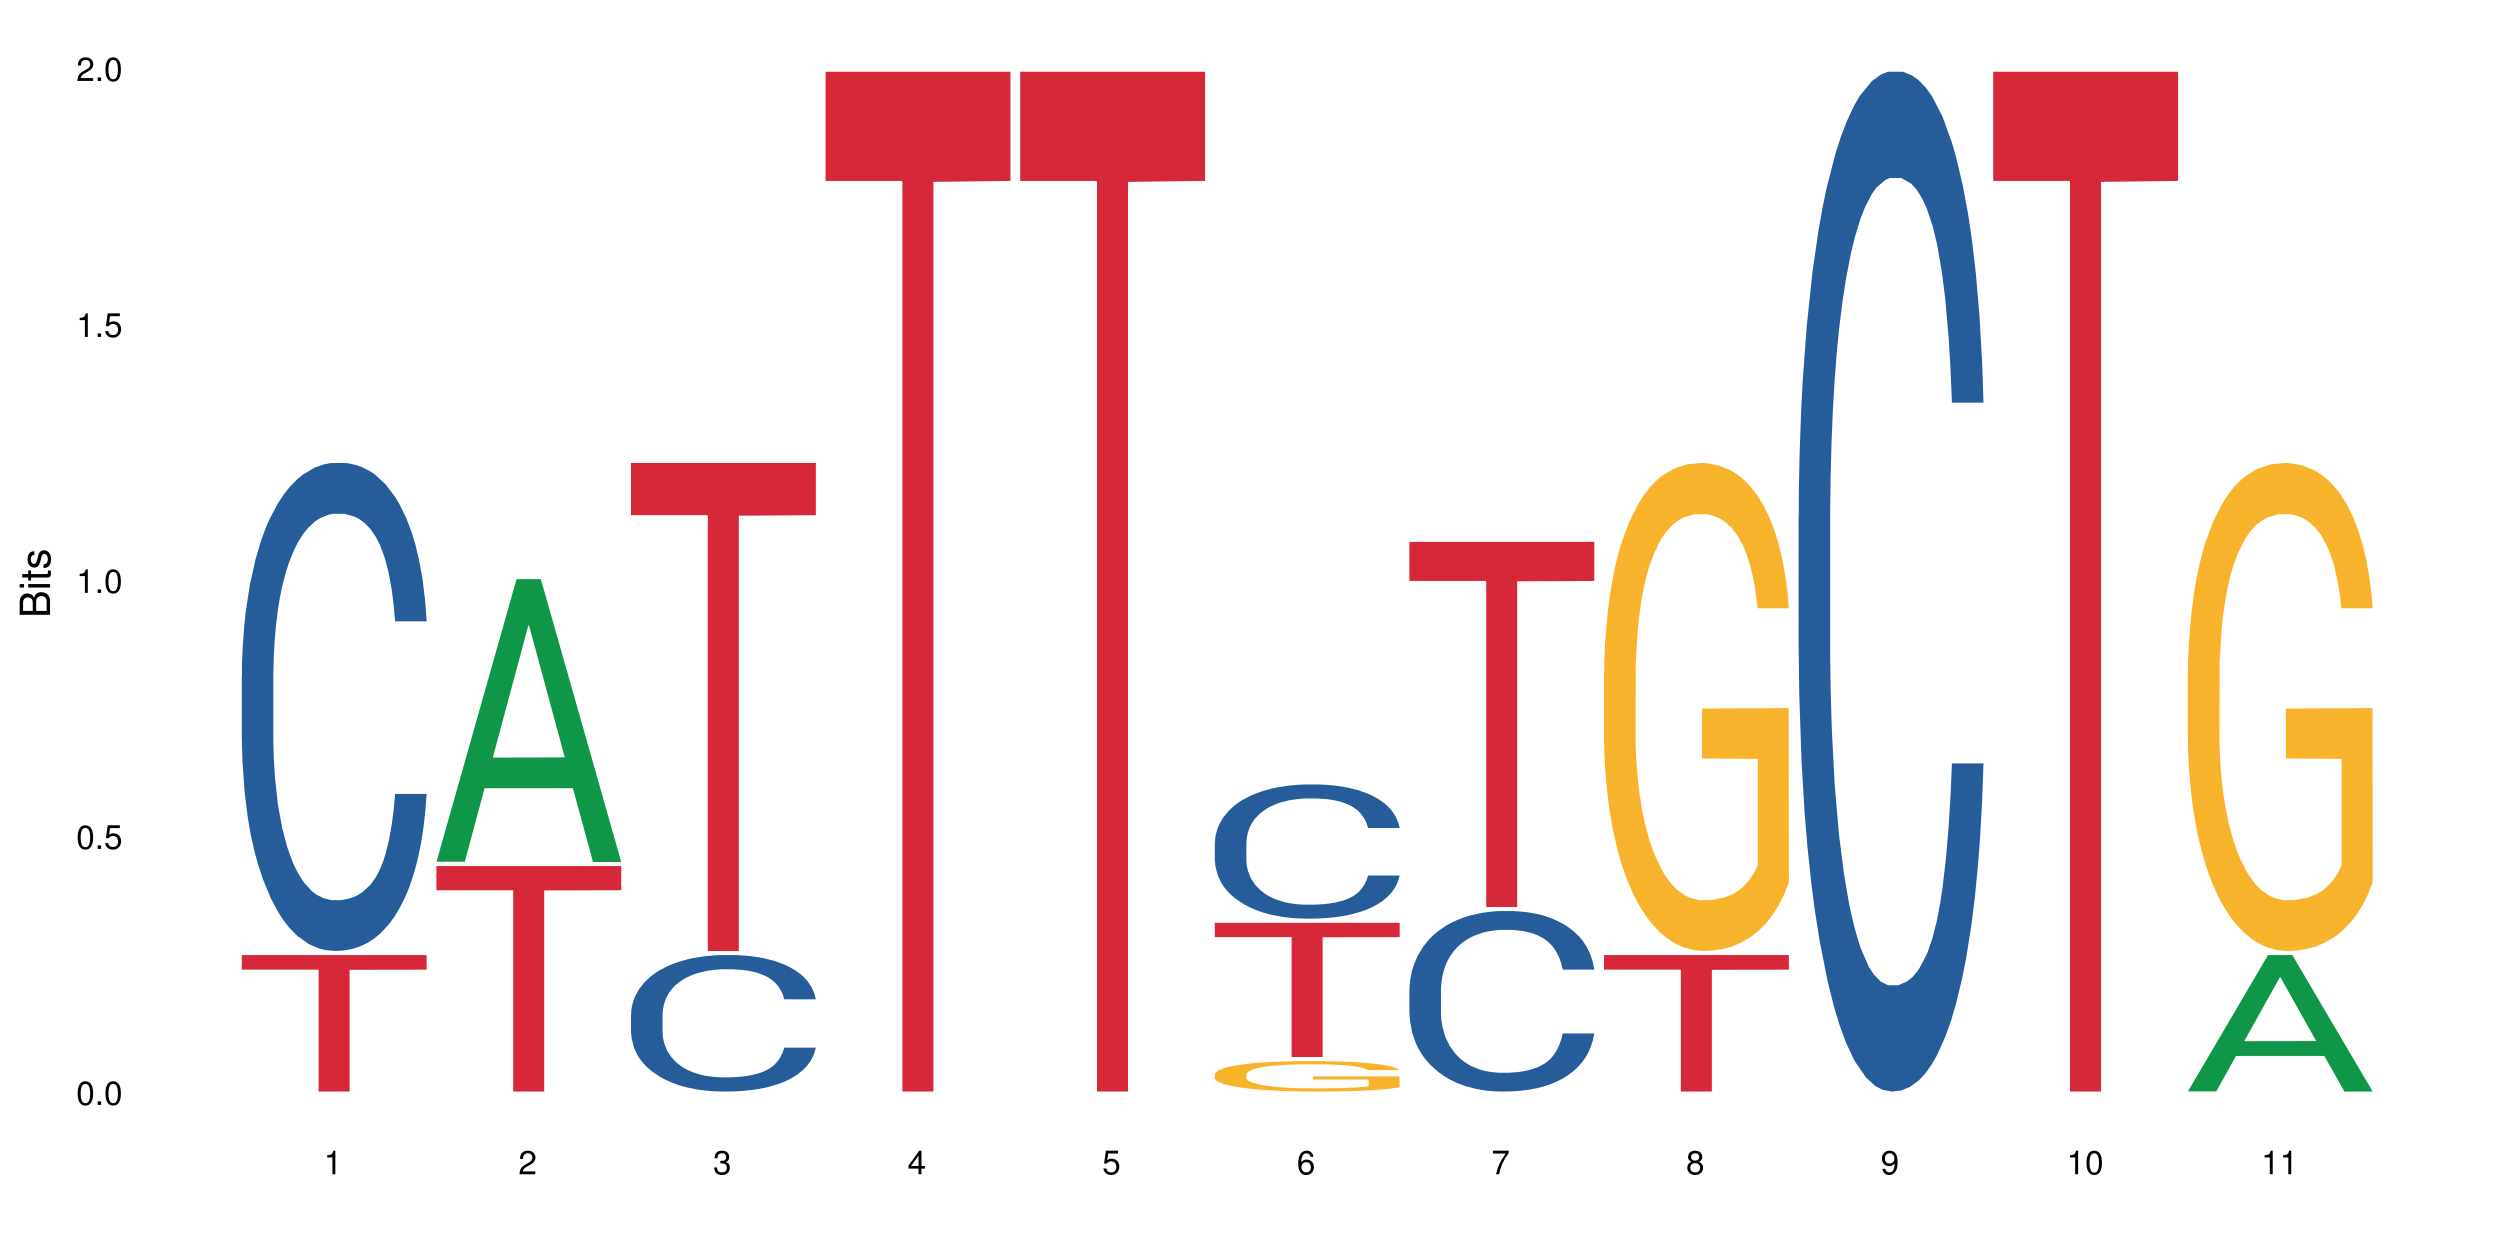 <?xml version="1.0" encoding="UTF-8"?>
<svg xmlns="http://www.w3.org/2000/svg" xmlns:xlink="http://www.w3.org/1999/xlink" width="720pt" height="360pt" viewBox="0 0 720 360" version="1.1">
<defs>
<g>
<symbol overflow="visible" id="glyph0-0">
<path style="stroke:none;" d=""/>
</symbol>
<symbol overflow="visible" id="glyph0-1">
<path style="stroke:none;" d="M 2.641 -6.797 C 2 -6.797 1.422 -6.531 1.078 -6.047 C 0.641 -5.453 0.406 -4.547 0.406 -3.297 C 0.406 -1 1.188 0.219 2.641 0.219 C 4.078 0.219 4.859 -1 4.859 -3.234 C 4.859 -4.562 4.656 -5.438 4.203 -6.047 C 3.844 -6.531 3.281 -6.797 2.641 -6.797 Z M 2.641 -6.047 C 3.547 -6.047 4 -5.125 4 -3.312 C 4 -1.375 3.562 -0.484 2.625 -0.484 C 1.734 -0.484 1.281 -1.422 1.281 -3.281 C 1.281 -5.141 1.734 -6.047 2.641 -6.047 Z M 2.641 -6.047 "/>
</symbol>
<symbol overflow="visible" id="glyph0-2">
<path style="stroke:none;" d="M 1.828 -1 L 0.828 -1 L 0.828 0 L 1.828 0 Z M 1.828 -1 "/>
</symbol>
<symbol overflow="visible" id="glyph0-3">
<path style="stroke:none;" d="M 4.562 -6.797 L 1.062 -6.797 L 0.547 -3.094 L 1.328 -3.094 C 1.719 -3.562 2.047 -3.734 2.578 -3.734 C 3.484 -3.734 4.062 -3.109 4.062 -2.094 C 4.062 -1.125 3.484 -0.531 2.578 -0.531 C 1.828 -0.531 1.375 -0.906 1.188 -1.672 L 0.328 -1.672 C 0.453 -1.109 0.547 -0.844 0.75 -0.594 C 1.125 -0.078 1.828 0.219 2.594 0.219 C 3.969 0.219 4.922 -0.781 4.922 -2.219 C 4.922 -3.562 4.031 -4.484 2.719 -4.484 C 2.25 -4.484 1.859 -4.359 1.469 -4.062 L 1.734 -5.969 L 4.562 -5.969 Z M 4.562 -6.797 "/>
</symbol>
<symbol overflow="visible" id="glyph0-4">
<path style="stroke:none;" d="M 2.484 -4.844 L 2.484 0 L 3.328 0 L 3.328 -6.797 L 2.766 -6.797 C 2.469 -5.75 2.281 -5.609 0.984 -5.453 L 0.984 -4.844 Z M 2.484 -4.844 "/>
</symbol>
<symbol overflow="visible" id="glyph0-5">
<path style="stroke:none;" d="M 4.859 -0.828 L 1.281 -0.828 C 1.359 -1.391 1.672 -1.75 2.5 -2.234 L 3.469 -2.75 C 4.406 -3.266 4.906 -3.969 4.906 -4.812 C 4.906 -5.375 4.672 -5.906 4.266 -6.266 C 3.859 -6.625 3.375 -6.797 2.719 -6.797 C 1.859 -6.797 1.219 -6.5 0.844 -5.922 C 0.609 -5.562 0.5 -5.125 0.484 -4.438 L 1.328 -4.438 C 1.359 -4.906 1.406 -5.188 1.531 -5.406 C 1.75 -5.812 2.188 -6.062 2.703 -6.062 C 3.469 -6.062 4.031 -5.516 4.031 -4.781 C 4.031 -4.25 3.719 -3.797 3.125 -3.438 L 2.234 -2.938 C 0.812 -2.141 0.406 -1.5 0.328 0 L 4.859 0 Z M 4.859 -0.828 "/>
</symbol>
<symbol overflow="visible" id="glyph0-6">
<path style="stroke:none;" d="M 2.125 -3.125 L 2.578 -3.125 C 3.516 -3.125 3.984 -2.703 3.984 -1.891 C 3.984 -1.031 3.469 -0.531 2.578 -0.531 C 1.656 -0.531 1.203 -0.984 1.156 -1.969 L 0.312 -1.969 C 0.344 -1.422 0.438 -1.078 0.609 -0.766 C 0.953 -0.109 1.625 0.219 2.547 0.219 C 3.953 0.219 4.859 -0.609 4.859 -1.906 C 4.859 -2.766 4.516 -3.25 3.703 -3.516 C 4.344 -3.766 4.656 -4.25 4.656 -4.938 C 4.656 -6.109 3.875 -6.797 2.578 -6.797 C 1.203 -6.797 0.484 -6.047 0.453 -4.609 L 1.297 -4.609 C 1.312 -5.016 1.344 -5.25 1.453 -5.453 C 1.641 -5.828 2.062 -6.062 2.594 -6.062 C 3.344 -6.062 3.797 -5.625 3.797 -4.906 C 3.797 -4.422 3.609 -4.141 3.25 -3.984 C 3.016 -3.891 2.719 -3.844 2.125 -3.844 Z M 2.125 -3.125 "/>
</symbol>
<symbol overflow="visible" id="glyph0-7">
<path style="stroke:none;" d="M 3.141 -1.625 L 3.141 0 L 3.984 0 L 3.984 -1.625 L 4.984 -1.625 L 4.984 -2.391 L 3.984 -2.391 L 3.984 -6.797 L 3.359 -6.797 L 0.266 -2.516 L 0.266 -1.625 Z M 3.141 -2.391 L 1 -2.391 L 3.141 -5.359 Z M 3.141 -2.391 "/>
</symbol>
<symbol overflow="visible" id="glyph0-8">
<path style="stroke:none;" d="M 4.781 -5.031 C 4.609 -6.141 3.891 -6.797 2.844 -6.797 C 2.094 -6.797 1.422 -6.438 1.031 -5.828 C 0.609 -5.172 0.406 -4.344 0.406 -3.094 C 0.406 -1.953 0.578 -1.234 0.984 -0.625 C 1.359 -0.078 1.953 0.219 2.703 0.219 C 3.984 0.219 4.922 -0.734 4.922 -2.078 C 4.922 -3.344 4.062 -4.234 2.844 -4.234 C 2.172 -4.234 1.641 -3.969 1.281 -3.469 C 1.281 -5.125 1.828 -6.047 2.797 -6.047 C 3.391 -6.047 3.797 -5.672 3.938 -5.031 Z M 2.734 -3.484 C 3.547 -3.484 4.062 -2.922 4.062 -2 C 4.062 -1.156 3.484 -0.531 2.703 -0.531 C 1.922 -0.531 1.328 -1.188 1.328 -2.047 C 1.328 -2.891 1.906 -3.484 2.734 -3.484 Z M 2.734 -3.484 "/>
</symbol>
<symbol overflow="visible" id="glyph0-9">
<path style="stroke:none;" d="M 4.984 -6.797 L 0.438 -6.797 L 0.438 -5.969 L 4.109 -5.969 C 2.5 -3.656 1.828 -2.234 1.328 0 L 2.219 0 C 2.594 -2.172 3.453 -4.047 4.984 -6.094 Z M 4.984 -6.797 "/>
</symbol>
<symbol overflow="visible" id="glyph0-10">
<path style="stroke:none;" d="M 3.75 -3.578 C 4.453 -4 4.688 -4.344 4.688 -4.984 C 4.688 -6.047 3.844 -6.797 2.641 -6.797 C 1.438 -6.797 0.594 -6.047 0.594 -4.984 C 0.594 -4.359 0.828 -4.016 1.516 -3.578 C 0.734 -3.203 0.359 -2.641 0.359 -1.891 C 0.359 -0.641 1.297 0.219 2.641 0.219 C 3.984 0.219 4.922 -0.641 4.922 -1.875 C 4.922 -2.641 4.531 -3.203 3.75 -3.578 Z M 2.641 -6.047 C 3.359 -6.047 3.812 -5.625 3.812 -4.969 C 3.812 -4.344 3.344 -3.922 2.641 -3.922 C 1.922 -3.922 1.453 -4.344 1.453 -4.984 C 1.453 -5.625 1.922 -6.047 2.641 -6.047 Z M 2.641 -3.203 C 3.484 -3.203 4.062 -2.672 4.062 -1.875 C 4.062 -1.062 3.484 -0.531 2.625 -0.531 C 1.797 -0.531 1.219 -1.078 1.219 -1.875 C 1.219 -2.672 1.797 -3.203 2.641 -3.203 Z M 2.641 -3.203 "/>
</symbol>
<symbol overflow="visible" id="glyph0-11">
<path style="stroke:none;" d="M 0.516 -1.547 C 0.672 -0.438 1.406 0.219 2.438 0.219 C 3.188 0.219 3.859 -0.141 4.266 -0.75 C 4.688 -1.406 4.891 -2.25 4.891 -3.484 C 4.891 -4.625 4.703 -5.359 4.312 -5.953 C 3.938 -6.5 3.344 -6.797 2.594 -6.797 C 1.297 -6.797 0.359 -5.844 0.359 -4.516 C 0.359 -3.25 1.234 -2.344 2.453 -2.344 C 3.094 -2.344 3.562 -2.578 4.016 -3.109 C 4 -1.453 3.469 -0.531 2.5 -0.531 C 1.906 -0.531 1.484 -0.906 1.359 -1.547 Z M 2.578 -6.062 C 3.375 -6.062 3.969 -5.406 3.969 -4.531 C 3.969 -3.688 3.375 -3.094 2.547 -3.094 C 1.734 -3.094 1.234 -3.672 1.234 -4.578 C 1.234 -5.438 1.797 -6.062 2.578 -6.062 Z M 2.578 -6.062 "/>
</symbol>
<symbol overflow="visible" id="glyph1-0">
<path style="stroke:none;" d=""/>
</symbol>
<symbol overflow="visible" id="glyph1-1">
<path style="stroke:none;" d="M 0 -0.953 L 0 -4.891 C 0 -5.719 -0.234 -6.344 -0.734 -6.797 C -1.188 -7.234 -1.812 -7.469 -2.5 -7.469 C -3.547 -7.469 -4.188 -7 -4.625 -5.875 C -4.984 -6.672 -5.641 -7.094 -6.531 -7.094 C -7.156 -7.094 -7.734 -6.859 -8.141 -6.391 C -8.562 -5.938 -8.75 -5.344 -8.75 -4.5 L -8.75 -0.953 Z M -4.984 -2.062 L -7.766 -2.062 L -7.766 -4.219 C -7.766 -4.844 -7.688 -5.203 -7.453 -5.5 C -7.219 -5.812 -6.859 -5.969 -6.375 -5.969 C -5.906 -5.969 -5.531 -5.812 -5.297 -5.5 C -5.062 -5.203 -4.984 -4.844 -4.984 -4.219 Z M -0.984 -2.062 L -4 -2.062 L -4 -4.781 C -4 -5.328 -3.859 -5.688 -3.578 -5.953 C -3.297 -6.219 -2.922 -6.359 -2.484 -6.359 C -2.062 -6.359 -1.688 -6.219 -1.406 -5.953 C -1.109 -5.688 -0.984 -5.328 -0.984 -4.781 Z M -0.984 -2.062 "/>
</symbol>
<symbol overflow="visible" id="glyph1-2">
<path style="stroke:none;" d="M -6.281 -1.797 L -6.281 -0.797 L 0 -0.797 L 0 -1.797 Z M -8.75 -1.797 L -8.75 -0.797 L -7.484 -0.797 L -7.484 -1.797 Z M -8.75 -1.797 "/>
</symbol>
<symbol overflow="visible" id="glyph1-3">
<path style="stroke:none;" d="M -6.281 -3.047 L -6.281 -2.016 L -8.016 -2.016 L -8.016 -1.016 L -6.281 -1.016 L -6.281 -0.172 L -5.469 -0.172 L -5.469 -1.016 L -0.719 -1.016 C -0.078 -1.016 0.281 -1.453 0.281 -2.234 C 0.281 -2.469 0.25 -2.719 0.188 -3.047 L -0.641 -3.047 C -0.609 -2.922 -0.594 -2.766 -0.594 -2.562 C -0.594 -2.141 -0.719 -2.016 -1.156 -2.016 L -5.469 -2.016 L -5.469 -3.047 Z M -6.281 -3.047 "/>
</symbol>
<symbol overflow="visible" id="glyph1-4">
<path style="stroke:none;" d="M -4.531 -5.25 C -5.766 -5.25 -6.469 -4.422 -6.469 -2.969 C -6.469 -1.516 -5.719 -0.562 -4.547 -0.562 C -3.562 -0.562 -3.094 -1.062 -2.734 -2.562 L -2.516 -3.484 C -2.344 -4.188 -2.094 -4.469 -1.625 -4.469 C -1.047 -4.469 -0.641 -3.875 -0.641 -3 C -0.641 -2.453 -0.797 -2 -1.062 -1.75 C -1.25 -1.594 -1.422 -1.531 -1.875 -1.469 L -1.875 -0.406 C -0.422 -0.453 0.281 -1.266 0.281 -2.922 C 0.281 -4.5 -0.5 -5.516 -1.719 -5.516 C -2.656 -5.516 -3.172 -4.984 -3.469 -3.734 L -3.703 -2.766 C -3.891 -1.953 -4.156 -1.609 -4.594 -1.609 C -5.172 -1.609 -5.547 -2.125 -5.547 -2.938 C -5.547 -3.75 -5.203 -4.172 -4.531 -4.203 Z M -4.531 -5.25 "/>
</symbol>
</g>
</defs>
<g id="surface14397">
<rect x="0" y="0" width="720" height="360" style="fill:rgb(100%,100%,100%);fill-opacity:1;stroke:none;"/>
<path style=" stroke:none;fill-rule:nonzero;fill:rgb(14.51%,36.078%,60%);fill-opacity:1;" d="M 69.629 194.488 L 69.695 194.359 L 69.695 191.277 L 69.891 186.395 L 70.344 180.23 L 70.797 175.988 L 71.969 168.41 L 73.59 161.09 L 75.277 155.438 L 76.512 152.098 L 77.617 149.527 L 80.148 144.773 L 81.773 142.332 L 83.523 140.148 L 85.668 137.965 L 87.227 136.68 L 90.73 134.625 L 93.328 133.727 L 95.344 133.34 L 99.691 133.34 L 102.289 133.855 L 104.172 134.496 L 106.25 135.523 L 108.004 136.68 L 111.055 139.508 L 113.781 143.102 L 115.016 145.16 L 116.965 149.141 L 118.457 152.996 L 119.496 156.336 L 120.664 161.09 L 121.703 166.867 L 122.484 173.422 L 122.875 178.945 L 113.781 178.945 L 113.328 173.805 L 112.809 169.824 L 111.836 164.559 L 110.859 160.832 L 109.496 157.105 L 108.266 154.664 L 106.574 152.223 L 105.082 150.684 L 103.523 149.527 L 102.031 148.754 L 99.172 147.984 L 95.863 147.984 L 94.629 148.242 L 92.098 149.27 L 90.73 150.168 L 88.785 151.969 L 87.422 153.637 L 85.797 156.207 L 84.695 158.391 L 83.328 161.73 L 82.355 164.684 L 81.254 168.926 L 80.602 172.137 L 80.02 175.734 L 79.5 179.973 L 79.109 184.469 L 78.852 189.223 L 78.719 193.848 L 78.719 213.758 L 78.852 218.383 L 79.176 223.777 L 80.02 231.613 L 81.254 238.422 L 82.68 243.82 L 84.043 247.672 L 84.824 249.473 L 85.863 251.527 L 87.484 254.098 L 89.824 256.664 L 91.188 257.691 L 93.266 258.723 L 95.406 259.234 L 98.266 259.234 L 100.797 258.723 L 102.484 258.078 L 104.238 257.051 L 106.641 254.867 L 108.133 252.812 L 109.434 250.371 L 110.406 247.93 L 111.055 245.875 L 112.031 241.891 L 112.809 237.523 L 113.395 233.027 L 113.781 228.66 L 122.875 228.66 L 122.484 233.797 L 121.898 238.809 L 121.316 242.535 L 120.406 247.031 L 119.367 251.012 L 117.875 255.508 L 116.641 258.465 L 115.016 261.676 L 113.523 264.117 L 111.898 266.301 L 109.496 268.871 L 107.938 270.152 L 106.25 271.309 L 104.238 272.34 L 101.707 273.238 L 98.977 273.75 L 96.445 273.879 L 93.719 273.621 L 91.707 273.109 L 89.043 271.953 L 85.73 269.641 L 83.328 267.199 L 81.445 264.758 L 79.824 262.188 L 78.004 258.723 L 75.668 253.07 L 74.238 248.699 L 73.266 245.105 L 72.16 240.094 L 71.383 235.598 L 70.473 228.402 L 69.824 219.281 L 69.629 212.219 Z M 69.629 194.488 "/>
<path style=" stroke:none;fill-rule:nonzero;fill:rgb(83.922%,15.686%,22.353%);fill-opacity:1;" d="M 69.629 275.059 L 122.875 275.059 L 122.875 279.266 L 100.684 279.305 L 100.684 314.371 L 91.754 314.371 L 91.754 279.34 L 91.625 279.266 L 69.629 279.266 Z M 69.629 275.059 "/>
<path style=" stroke:none;fill-rule:nonzero;fill:rgb(6.275%,58.824%,28.235%);fill-opacity:1;" d="M 125.676 248.18 L 125.734 248.102 L 148.77 166.789 L 155.77 166.789 L 178.918 248.254 L 170.785 248.254 L 164.984 226.992 L 139.555 226.992 L 133.867 248.18 L 125.676 248.18 L 142 218.195 L 162.652 218.117 L 152.355 180.102 L 152.242 180.023 L 152.129 180.254 L 141.945 218.117 L 142 218.195 Z M 125.676 248.18 "/>
<path style=" stroke:none;fill-rule:nonzero;fill:rgb(83.922%,15.686%,22.353%);fill-opacity:1;" d="M 125.676 249.434 L 178.918 249.434 L 178.918 256.387 L 156.73 256.445 L 156.73 314.371 L 147.801 314.371 L 147.801 256.508 L 147.672 256.387 L 125.676 256.387 Z M 125.676 249.434 "/>
<path style=" stroke:none;fill-rule:nonzero;fill:rgb(14.51%,36.078%,60%);fill-opacity:1;" d="M 181.723 292.164 L 181.785 292.129 L 181.785 291.266 L 181.98 289.898 L 182.438 288.176 L 182.891 286.988 L 184.059 284.867 L 185.684 282.82 L 187.371 281.238 L 188.605 280.305 L 189.707 279.586 L 192.242 278.258 L 193.863 277.574 L 195.617 276.965 L 197.762 276.352 L 199.32 275.992 L 202.824 275.418 L 205.422 275.168 L 207.434 275.059 L 211.785 275.059 L 214.383 275.203 L 216.266 275.383 L 218.344 275.672 L 220.098 275.992 L 223.148 276.785 L 225.875 277.789 L 227.109 278.363 L 229.059 279.48 L 230.551 280.559 L 231.59 281.492 L 232.758 282.82 L 233.797 284.438 L 234.578 286.27 L 234.965 287.816 L 225.875 287.816 L 225.422 286.379 L 224.902 285.266 L 223.926 283.789 L 222.953 282.75 L 221.59 281.707 L 220.355 281.023 L 218.668 280.34 L 217.176 279.91 L 215.617 279.586 L 214.121 279.371 L 211.266 279.156 L 207.953 279.156 L 206.723 279.227 L 204.188 279.516 L 202.824 279.766 L 200.875 280.27 L 199.512 280.738 L 197.891 281.457 L 196.785 282.066 L 195.422 283 L 194.449 283.828 L 193.344 285.012 L 192.695 285.91 L 192.109 286.918 L 191.59 288.102 L 191.203 289.359 L 190.941 290.691 L 190.812 291.984 L 190.812 297.555 L 190.941 298.848 L 191.266 300.355 L 192.109 302.547 L 193.344 304.453 L 194.773 305.961 L 196.137 307.039 L 196.918 307.543 L 197.953 308.117 L 199.578 308.836 L 201.914 309.555 L 203.281 309.844 L 205.355 310.129 L 207.5 310.273 L 210.355 310.273 L 212.891 310.129 L 214.578 309.949 L 216.332 309.664 L 218.734 309.051 L 220.227 308.477 L 221.523 307.793 L 222.5 307.113 L 223.148 306.535 L 224.121 305.422 L 224.902 304.203 L 225.484 302.945 L 225.875 301.723 L 234.965 301.723 L 234.578 303.16 L 233.992 304.562 L 233.406 305.602 L 232.5 306.859 L 231.461 307.973 L 229.965 309.23 L 228.734 310.059 L 227.109 310.957 L 225.617 311.641 L 223.992 312.25 L 221.59 312.969 L 220.031 313.328 L 218.344 313.652 L 216.332 313.938 L 213.797 314.191 L 211.07 314.336 L 208.539 314.371 L 205.812 314.297 L 203.801 314.156 L 201.137 313.832 L 197.824 313.184 L 195.422 312.504 L 193.539 311.82 L 191.918 311.102 L 190.098 310.129 L 187.762 308.551 L 186.332 307.328 L 185.359 306.32 L 184.254 304.922 L 183.477 303.664 L 182.566 301.648 L 181.918 299.098 L 181.723 297.121 Z M 181.723 292.164 "/>
<path style=" stroke:none;fill-rule:nonzero;fill:rgb(83.922%,15.686%,22.353%);fill-opacity:1;" d="M 181.723 133.34 L 234.965 133.34 L 234.965 148.383 L 212.777 148.516 L 212.777 273.879 L 203.848 273.879 L 203.848 148.648 L 203.719 148.383 L 181.723 148.383 Z M 181.723 133.34 "/>
<path style=" stroke:none;fill-rule:nonzero;fill:rgb(83.922%,15.686%,22.353%);fill-opacity:1;" d="M 237.77 20.664 L 291.012 20.664 L 291.012 52.102 L 268.82 52.379 L 268.82 314.371 L 259.895 314.371 L 259.895 52.652 L 259.766 52.102 L 237.77 52.102 Z M 237.77 20.664 "/>
<path style=" stroke:none;fill-rule:nonzero;fill:rgb(83.922%,15.686%,22.353%);fill-opacity:1;" d="M 293.816 20.664 L 347.059 20.664 L 347.059 52.102 L 324.867 52.379 L 324.867 314.371 L 315.941 314.371 L 315.941 52.652 L 315.812 52.102 L 293.816 52.102 Z M 293.816 20.664 "/>
<path style=" stroke:none;fill-rule:nonzero;fill:rgb(14.51%,36.078%,60%);fill-opacity:1;" d="M 349.859 242.746 L 349.926 242.707 L 349.926 241.859 L 350.121 240.52 L 350.574 238.824 L 351.031 237.656 L 352.199 235.57 L 353.82 233.559 L 355.512 232.004 L 356.742 231.086 L 357.848 230.379 L 360.379 229.07 L 362.004 228.398 L 363.758 227.797 L 365.898 227.199 L 367.457 226.844 L 370.965 226.281 L 373.562 226.031 L 375.574 225.926 L 379.926 225.926 L 382.523 226.066 L 384.406 226.246 L 386.484 226.527 L 388.234 226.844 L 391.289 227.621 L 394.016 228.613 L 395.25 229.176 L 397.195 230.273 L 398.691 231.332 L 399.73 232.25 L 400.898 233.559 L 401.938 235.148 L 402.715 236.949 L 403.105 238.469 L 394.016 238.469 L 393.559 237.055 L 393.039 235.961 L 392.066 234.512 L 391.094 233.488 L 389.73 232.461 L 388.496 231.793 L 386.809 231.121 L 385.312 230.695 L 383.754 230.379 L 382.262 230.168 L 379.406 229.953 L 376.094 229.953 L 374.859 230.023 L 372.328 230.309 L 370.965 230.555 L 369.016 231.051 L 367.652 231.508 L 366.027 232.215 L 364.926 232.816 L 363.562 233.734 L 362.586 234.547 L 361.484 235.715 L 360.836 236.598 L 360.25 237.586 L 359.73 238.75 L 359.34 239.988 L 359.082 241.297 L 358.953 242.566 L 358.953 248.043 L 359.082 249.316 L 359.406 250.801 L 360.25 252.957 L 361.484 254.828 L 362.914 256.312 L 364.277 257.371 L 365.055 257.867 L 366.094 258.434 L 367.719 259.137 L 370.055 259.844 L 371.418 260.129 L 373.496 260.41 L 375.641 260.551 L 378.496 260.551 L 381.027 260.41 L 382.715 260.234 L 384.469 259.949 L 386.871 259.352 L 388.367 258.785 L 389.664 258.113 L 390.637 257.441 L 391.289 256.879 L 392.262 255.781 L 393.039 254.582 L 393.625 253.344 L 394.016 252.145 L 403.105 252.145 L 402.715 253.555 L 402.133 254.934 L 401.547 255.957 L 400.637 257.195 L 399.598 258.289 L 398.105 259.527 L 396.871 260.34 L 395.25 261.223 L 393.754 261.895 L 392.133 262.496 L 389.73 263.203 L 388.172 263.555 L 386.484 263.871 L 384.469 264.156 L 381.938 264.402 L 379.211 264.543 L 376.68 264.578 L 373.949 264.508 L 371.938 264.367 L 369.277 264.051 L 365.965 263.414 L 363.562 262.742 L 361.68 262.07 L 360.055 261.363 L 358.238 260.41 L 355.898 258.855 L 354.473 257.656 L 353.496 256.664 L 352.395 255.289 L 351.613 254.051 L 350.707 252.07 L 350.055 249.562 L 349.859 247.621 Z M 349.859 242.746 "/>
<path style=" stroke:none;fill-rule:nonzero;fill:rgb(96.863%,70.196%,16.863%);fill-opacity:1;" d="M 349.859 309.352 L 349.926 309.344 L 349.926 309.184 L 350.188 308.824 L 350.836 308.324 L 351.68 307.918 L 352.59 307.598 L 353.172 307.43 L 354.148 307.188 L 354.992 307.012 L 357.133 306.648 L 359.859 306.312 L 361.355 306.168 L 363.043 306.031 L 365.445 305.879 L 366.547 305.824 L 369.926 305.695 L 373.758 305.617 L 377.977 305.594 L 379.926 305.602 L 382.586 305.633 L 386.223 305.719 L 388.301 305.801 L 389.926 305.879 L 391.613 305.984 L 393.691 306.145 L 395.637 306.336 L 397.195 306.531 L 398.754 306.77 L 400.055 307.027 L 401.156 307.309 L 402.133 307.645 L 402.715 307.926 L 403.105 308.207 L 394.078 308.207 L 393.559 307.926 L 392.977 307.707 L 392 307.445 L 391.027 307.25 L 390.055 307.098 L 388.234 306.891 L 386.676 306.762 L 384.73 306.648 L 382.848 306.578 L 380.703 306.531 L 379.406 306.516 L 375.965 306.516 L 372.848 306.57 L 371.027 306.633 L 369.73 306.699 L 367.914 306.82 L 366.809 306.914 L 366.16 306.98 L 364.211 307.227 L 362.914 307.453 L 362.199 307.605 L 361.289 307.844 L 360.641 308.062 L 359.926 308.383 L 359.535 308.621 L 359.016 309.168 L 358.953 310.609 L 359.145 310.914 L 359.535 311.242 L 360.055 311.531 L 360.836 311.836 L 361.613 312.07 L 362.977 312.383 L 364.145 312.59 L 365.055 312.727 L 366.809 312.945 L 367.523 313.016 L 369.211 313.16 L 370.965 313.273 L 373.105 313.367 L 374.73 313.418 L 377.328 313.457 L 380.641 313.457 L 384.535 313.41 L 387.004 313.344 L 388.691 313.281 L 389.793 313.223 L 391.156 313.137 L 392.133 313.055 L 393.039 312.969 L 394.145 312.832 L 394.145 310.914 L 378.105 310.906 L 378.105 310.008 L 403.039 310 L 403.105 313.137 L 401.742 313.352 L 400.055 313.562 L 398.43 313.723 L 396.742 313.859 L 394.34 314.012 L 392.391 314.105 L 389.406 314.219 L 386.676 314.289 L 383.82 314.34 L 381.289 314.363 L 378.301 314.371 L 375.641 314.355 L 372.781 314.305 L 370.508 314.242 L 368.434 314.164 L 366.355 314.059 L 363.758 313.891 L 362.066 313.754 L 360.316 313.586 L 358.562 313.383 L 357.004 313.168 L 355.965 313 L 354.926 312.809 L 353.82 312.566 L 352.781 312.293 L 352.004 312.047 L 351.289 311.766 L 350.77 311.5 L 350.25 311.141 L 349.992 310.852 L 349.859 310.602 Z M 349.859 309.352 "/>
<path style=" stroke:none;fill-rule:nonzero;fill:rgb(83.922%,15.686%,22.353%);fill-opacity:1;" d="M 349.859 265.758 L 403.105 265.758 L 403.105 269.898 L 380.914 269.934 L 380.914 304.414 L 371.988 304.414 L 371.988 269.969 L 371.859 269.898 L 349.859 269.898 Z M 349.859 265.758 "/>
<path style=" stroke:none;fill-rule:nonzero;fill:rgb(14.51%,36.078%,60%);fill-opacity:1;" d="M 405.906 285.004 L 405.973 284.957 L 405.973 283.816 L 406.168 282.012 L 406.621 279.73 L 407.078 278.164 L 408.246 275.359 L 409.867 272.652 L 411.555 270.559 L 412.789 269.324 L 413.895 268.375 L 416.426 266.617 L 418.051 265.715 L 419.805 264.906 L 421.945 264.098 L 423.504 263.621 L 427.012 262.863 L 429.609 262.531 L 431.621 262.387 L 435.973 262.387 L 438.566 262.578 L 440.453 262.812 L 442.527 263.195 L 444.281 263.621 L 447.336 264.668 L 450.062 266 L 451.293 266.758 L 453.242 268.23 L 454.734 269.656 L 455.773 270.891 L 456.945 272.652 L 457.984 274.789 L 458.762 277.211 L 459.152 279.254 L 450.062 279.254 L 449.605 277.355 L 449.086 275.883 L 448.113 273.934 L 447.141 272.555 L 445.777 271.176 L 444.543 270.273 L 442.855 269.371 L 441.359 268.801 L 439.801 268.375 L 438.309 268.09 L 435.453 267.805 L 432.141 267.805 L 430.906 267.898 L 428.375 268.277 L 427.012 268.613 L 425.062 269.277 L 423.699 269.895 L 422.074 270.844 L 420.973 271.652 L 419.609 272.887 L 418.633 273.98 L 417.531 275.551 L 416.883 276.738 L 416.297 278.066 L 415.777 279.637 L 415.387 281.297 L 415.129 283.059 L 414.996 284.766 L 414.996 292.133 L 415.129 293.844 L 415.453 295.84 L 416.297 298.738 L 417.531 301.258 L 418.957 303.25 L 420.324 304.676 L 421.102 305.344 L 422.141 306.102 L 423.766 307.055 L 426.102 308.004 L 427.465 308.383 L 429.543 308.762 L 431.684 308.953 L 434.543 308.953 L 437.074 308.762 L 438.762 308.527 L 440.516 308.145 L 442.918 307.34 L 444.41 306.578 L 445.711 305.676 L 446.684 304.773 L 447.336 304.012 L 448.309 302.539 L 449.086 300.922 L 449.672 299.262 L 450.062 297.645 L 459.152 297.645 L 458.762 299.547 L 458.176 301.398 L 457.594 302.777 L 456.684 304.441 L 455.645 305.914 L 454.152 307.574 L 452.918 308.668 L 451.293 309.855 L 449.801 310.758 L 448.18 311.566 L 445.777 312.516 L 444.219 312.992 L 442.527 313.422 L 440.516 313.801 L 437.984 314.133 L 435.258 314.324 L 432.723 314.371 L 429.996 314.277 L 427.984 314.086 L 425.32 313.656 L 422.012 312.801 L 419.609 311.898 L 417.727 310.996 L 416.102 310.047 L 414.285 308.762 L 411.945 306.672 L 410.52 305.059 L 409.543 303.727 L 408.441 301.875 L 407.66 300.211 L 406.75 297.551 L 406.102 294.176 L 405.906 291.562 Z M 405.906 285.004 "/>
<path style=" stroke:none;fill-rule:nonzero;fill:rgb(83.922%,15.686%,22.353%);fill-opacity:1;" d="M 405.906 156.059 L 459.152 156.059 L 459.152 167.316 L 436.961 167.414 L 436.961 261.207 L 428.035 261.207 L 428.035 167.512 L 427.902 167.316 L 405.906 167.316 Z M 405.906 156.059 "/>
<path style=" stroke:none;fill-rule:nonzero;fill:rgb(96.863%,70.196%,16.863%);fill-opacity:1;" d="M 461.953 193.535 L 462.02 193.406 L 462.02 190.84 L 462.277 185.062 L 462.93 177.105 L 463.773 170.559 L 464.68 165.426 L 465.266 162.73 L 466.238 158.883 L 467.082 156.059 L 469.227 150.281 L 471.953 144.891 L 473.445 142.582 L 475.137 140.398 L 477.539 137.961 L 478.641 137.062 L 482.02 135.008 L 485.848 133.727 L 490.07 133.34 L 492.016 133.469 L 494.68 133.98 L 498.316 135.395 L 500.395 136.676 L 502.016 137.961 L 503.703 139.629 L 505.781 142.195 L 507.73 145.277 L 509.289 148.355 L 510.848 152.207 L 512.145 156.312 L 513.25 160.805 L 514.223 166.195 L 514.809 170.688 L 515.199 175.18 L 506.172 175.18 L 505.652 170.688 L 505.07 167.223 L 504.094 162.988 L 503.121 159.906 L 502.148 157.469 L 500.328 154.133 L 498.77 152.078 L 496.82 150.281 L 494.938 149.125 L 492.797 148.355 L 491.496 148.102 L 488.055 148.102 L 484.941 149 L 483.121 150.023 L 481.824 151.051 L 480.004 152.977 L 478.902 154.516 L 478.25 155.543 L 476.305 159.523 L 475.004 163.117 L 474.289 165.555 L 473.383 169.406 L 472.734 172.871 L 472.02 178.004 L 471.629 181.855 L 471.109 190.582 L 471.043 213.684 L 471.238 218.562 L 471.629 223.824 L 472.148 228.445 L 472.926 233.32 L 473.707 237.043 L 475.07 242.051 L 476.238 245.387 L 477.148 247.57 L 478.902 251.035 L 479.617 252.188 L 481.305 254.5 L 483.059 256.297 L 485.199 257.836 L 486.824 258.605 L 489.422 259.246 L 492.73 259.246 L 496.629 258.477 L 499.094 257.449 L 500.781 256.426 L 501.887 255.527 L 503.25 254.113 L 504.223 252.832 L 505.133 251.418 L 506.238 249.238 L 506.238 218.562 L 490.199 218.434 L 490.199 204.059 L 515.133 203.93 L 515.199 254.113 L 513.836 257.578 L 512.145 260.918 L 510.523 263.484 L 508.836 265.664 L 506.434 268.105 L 504.484 269.645 L 501.496 271.441 L 498.77 272.598 L 495.914 273.367 L 493.383 273.75 L 490.395 273.879 L 487.73 273.621 L 484.875 272.852 L 482.602 271.824 L 480.523 270.543 L 478.445 268.875 L 475.848 266.18 L 474.16 263.996 L 472.406 261.301 L 470.656 258.094 L 469.098 254.629 L 468.059 251.934 L 467.02 248.852 L 465.914 245 L 464.875 240.637 L 464.098 236.66 L 463.383 232.168 L 462.863 227.93 L 462.344 222.156 L 462.082 217.535 L 461.953 213.555 Z M 461.953 193.535 "/>
<path style=" stroke:none;fill-rule:nonzero;fill:rgb(83.922%,15.686%,22.353%);fill-opacity:1;" d="M 461.953 275.059 L 515.199 275.059 L 515.199 279.266 L 493.008 279.305 L 493.008 314.371 L 484.078 314.371 L 484.078 279.34 L 483.949 279.266 L 461.953 279.266 Z M 461.953 275.059 "/>
<path style=" stroke:none;fill-rule:nonzero;fill:rgb(14.51%,36.078%,60%);fill-opacity:1;" d="M 518 148.457 L 518.066 148.188 L 518.066 141.742 L 518.262 131.543 L 518.715 118.656 L 519.168 109.797 L 520.336 93.957 L 521.961 78.652 L 523.648 66.84 L 524.883 59.859 L 525.988 54.492 L 528.52 44.559 L 530.141 39.457 L 531.895 34.891 L 534.039 30.328 L 535.598 27.645 L 539.102 23.348 L 541.699 21.469 L 543.715 20.664 L 548.062 20.664 L 550.66 21.738 L 552.543 23.078 L 554.621 25.227 L 556.375 27.645 L 559.426 33.551 L 562.152 41.066 L 563.387 45.363 L 565.336 53.684 L 566.828 61.738 L 567.867 68.719 L 569.035 78.652 L 570.074 90.734 L 570.855 104.426 L 571.246 115.969 L 562.152 115.969 L 561.699 105.23 L 561.18 96.91 L 560.207 85.902 L 559.23 78.117 L 557.867 70.332 L 556.633 65.23 L 554.945 60.129 L 553.453 56.906 L 551.895 54.492 L 550.402 52.879 L 547.543 51.27 L 544.234 51.27 L 543 51.805 L 540.465 53.953 L 539.102 55.832 L 537.156 59.59 L 535.793 63.082 L 534.168 68.449 L 533.062 73.016 L 531.699 79.996 L 530.727 86.172 L 529.621 95.031 L 528.973 101.742 L 528.391 109.258 L 527.871 118.117 L 527.48 127.516 L 527.219 137.449 L 527.09 147.113 L 527.09 188.727 L 527.219 198.391 L 527.547 209.668 L 528.391 226.043 L 529.621 240.273 L 531.051 251.547 L 532.414 259.602 L 533.195 263.359 L 534.234 267.656 L 535.855 273.027 L 538.195 278.395 L 539.559 280.543 L 541.637 282.691 L 543.777 283.766 L 546.637 283.766 L 549.168 282.691 L 550.855 281.348 L 552.609 279.199 L 555.012 274.637 L 556.504 270.34 L 557.805 265.242 L 558.777 260.141 L 559.426 255.844 L 560.402 247.52 L 561.18 238.395 L 561.766 228.996 L 562.152 219.867 L 571.246 219.867 L 570.855 230.609 L 570.27 241.078 L 569.688 248.863 L 568.777 258.262 L 567.738 266.582 L 566.246 275.98 L 565.012 282.152 L 563.387 288.867 L 561.895 293.969 L 560.27 298.531 L 557.867 303.898 L 556.309 306.586 L 554.621 309 L 552.609 311.148 L 550.078 313.027 L 547.348 314.102 L 544.816 314.371 L 542.09 313.832 L 540.078 312.762 L 537.414 310.344 L 534.102 305.512 L 531.699 300.41 L 529.816 295.309 L 528.195 289.941 L 526.375 282.691 L 524.039 270.879 L 522.609 261.75 L 521.637 254.234 L 520.531 243.762 L 519.754 234.367 L 518.844 219.332 L 518.195 200.27 L 518 185.504 Z M 518 148.457 "/>
<path style=" stroke:none;fill-rule:nonzero;fill:rgb(83.922%,15.686%,22.353%);fill-opacity:1;" d="M 574.047 20.664 L 627.289 20.664 L 627.289 52.102 L 605.102 52.379 L 605.102 314.371 L 596.172 314.371 L 596.172 52.652 L 596.043 52.102 L 574.047 52.102 Z M 574.047 20.664 "/>
<path style=" stroke:none;fill-rule:nonzero;fill:rgb(6.275%,58.824%,28.235%);fill-opacity:1;" d="M 630.094 314.332 L 630.148 314.297 L 653.188 275.059 L 660.184 275.059 L 683.336 314.371 L 675.203 314.371 L 669.398 304.109 L 643.973 304.109 L 638.285 314.332 L 630.094 314.332 L 646.418 299.863 L 667.066 299.828 L 656.773 281.48 L 656.656 281.445 L 656.543 281.555 L 646.363 299.828 L 646.418 299.863 Z M 630.094 314.332 "/>
<path style=" stroke:none;fill-rule:nonzero;fill:rgb(96.863%,70.196%,16.863%);fill-opacity:1;" d="M 630.094 193.535 L 630.156 193.406 L 630.156 190.84 L 630.418 185.062 L 631.066 177.105 L 631.91 170.559 L 632.82 165.426 L 633.406 162.73 L 634.379 158.883 L 635.223 156.059 L 637.367 150.281 L 640.094 144.891 L 641.586 142.582 L 643.273 140.398 L 645.676 137.961 L 646.781 137.062 L 650.156 135.008 L 653.988 133.727 L 658.207 133.34 L 660.156 133.469 L 662.82 133.98 L 666.453 135.395 L 668.531 136.676 L 670.156 137.961 L 671.844 139.629 L 673.922 142.195 L 675.871 145.277 L 677.43 148.355 L 678.988 152.207 L 680.285 156.312 L 681.391 160.805 L 682.363 166.195 L 682.949 170.688 L 683.336 175.18 L 674.312 175.18 L 673.793 170.688 L 673.207 167.223 L 672.234 162.988 L 671.258 159.906 L 670.285 157.469 L 668.469 154.133 L 666.91 152.078 L 664.961 150.281 L 663.078 149.125 L 660.938 148.355 L 659.637 148.102 L 656.195 148.102 L 653.078 149 L 651.262 150.023 L 649.961 151.051 L 648.145 152.977 L 647.039 154.516 L 646.391 155.543 L 644.441 159.523 L 643.145 163.117 L 642.43 165.555 L 641.52 169.406 L 640.871 172.871 L 640.156 178.004 L 639.77 181.855 L 639.25 190.582 L 639.184 213.684 L 639.379 218.562 L 639.77 223.824 L 640.289 228.445 L 641.066 233.32 L 641.844 237.043 L 643.211 242.051 L 644.379 245.387 L 645.285 247.57 L 647.039 251.035 L 647.754 252.188 L 649.441 254.5 L 651.195 256.297 L 653.34 257.836 L 654.961 258.605 L 657.559 259.246 L 660.871 259.246 L 664.766 258.477 L 667.234 257.449 L 668.922 256.426 L 670.027 255.527 L 671.391 254.113 L 672.363 252.832 L 673.273 251.418 L 674.375 249.238 L 674.375 218.562 L 658.34 218.434 L 658.34 204.059 L 683.273 203.93 L 683.336 254.113 L 681.973 257.578 L 680.285 260.918 L 678.66 263.484 L 676.973 265.664 L 674.57 268.105 L 672.625 269.645 L 669.637 271.441 L 666.91 272.598 L 664.051 273.367 L 661.52 273.75 L 658.531 273.879 L 655.871 273.621 L 653.016 272.852 L 650.742 271.824 L 648.664 270.543 L 646.586 268.875 L 643.988 266.18 L 642.301 263.996 L 640.547 261.301 L 638.793 258.094 L 637.234 254.629 L 636.195 251.934 L 635.156 248.852 L 634.055 245 L 633.016 240.637 L 632.234 236.66 L 631.523 232.168 L 631.004 227.93 L 630.484 222.156 L 630.223 217.535 L 630.094 213.555 Z M 630.094 193.535 "/>
<g style="fill:rgb(0%,0%,0%);fill-opacity:1;">
  <use xlink:href="#glyph0-1" x="21.957" y="318.198"/>
  <use xlink:href="#glyph0-2" x="27.291" y="318.198"/>
  <use xlink:href="#glyph0-1" x="29.958" y="318.198"/>
</g>
<g style="fill:rgb(0%,0%,0%);fill-opacity:1;">
  <use xlink:href="#glyph0-1" x="21.957" y="244.476"/>
  <use xlink:href="#glyph0-2" x="27.291" y="244.476"/>
  <use xlink:href="#glyph0-3" x="29.958" y="244.476"/>
</g>
<g style="fill:rgb(0%,0%,0%);fill-opacity:1;">
  <use xlink:href="#glyph0-4" x="21.957" y="170.753"/>
  <use xlink:href="#glyph0-2" x="27.291" y="170.753"/>
  <use xlink:href="#glyph0-1" x="29.958" y="170.753"/>
</g>
<g style="fill:rgb(0%,0%,0%);fill-opacity:1;">
  <use xlink:href="#glyph0-4" x="21.957" y="97.034"/>
  <use xlink:href="#glyph0-2" x="27.291" y="97.034"/>
  <use xlink:href="#glyph0-3" x="29.958" y="97.034"/>
</g>
<g style="fill:rgb(0%,0%,0%);fill-opacity:1;">
  <use xlink:href="#glyph0-5" x="21.957" y="23.312"/>
  <use xlink:href="#glyph0-2" x="27.291" y="23.312"/>
  <use xlink:href="#glyph0-1" x="29.958" y="23.312"/>
</g>
<g style="fill:rgb(0%,0%,0%);fill-opacity:1;">
  <use xlink:href="#glyph0-4" x="93.25" y="338.19"/>
</g>
<g style="fill:rgb(0%,0%,0%);fill-opacity:1;">
  <use xlink:href="#glyph0-5" x="149.297" y="338.19"/>
</g>
<g style="fill:rgb(0%,0%,0%);fill-opacity:1;">
  <use xlink:href="#glyph0-6" x="205.344" y="338.19"/>
</g>
<g style="fill:rgb(0%,0%,0%);fill-opacity:1;">
  <use xlink:href="#glyph0-7" x="261.391" y="338.19"/>
</g>
<g style="fill:rgb(0%,0%,0%);fill-opacity:1;">
  <use xlink:href="#glyph0-3" x="317.438" y="338.19"/>
</g>
<g style="fill:rgb(0%,0%,0%);fill-opacity:1;">
  <use xlink:href="#glyph0-8" x="373.484" y="338.19"/>
</g>
<g style="fill:rgb(0%,0%,0%);fill-opacity:1;">
  <use xlink:href="#glyph0-9" x="429.531" y="338.19"/>
</g>
<g style="fill:rgb(0%,0%,0%);fill-opacity:1;">
  <use xlink:href="#glyph0-10" x="485.574" y="338.19"/>
</g>
<g style="fill:rgb(0%,0%,0%);fill-opacity:1;">
  <use xlink:href="#glyph0-11" x="541.621" y="338.19"/>
</g>
<g style="fill:rgb(0%,0%,0%);fill-opacity:1;">
  <use xlink:href="#glyph0-4" x="595.168" y="338.19"/>
  <use xlink:href="#glyph0-1" x="600.502" y="338.19"/>
</g>
<g style="fill:rgb(0%,0%,0%);fill-opacity:1;">
  <use xlink:href="#glyph0-4" x="651.215" y="338.19"/>
  <use xlink:href="#glyph0-4" x="656.549" y="338.19"/>
</g>
<g style="fill:rgb(0%,0%,0%);fill-opacity:1;">
  <use xlink:href="#glyph1-1" x="14.412" y="178.016"/>
  <use xlink:href="#glyph1-2" x="14.412" y="170.012"/>
  <use xlink:href="#glyph1-3" x="14.412" y="167.348"/>
  <use xlink:href="#glyph1-4" x="14.412" y="164.012"/>
</g>
</g>
</svg>
